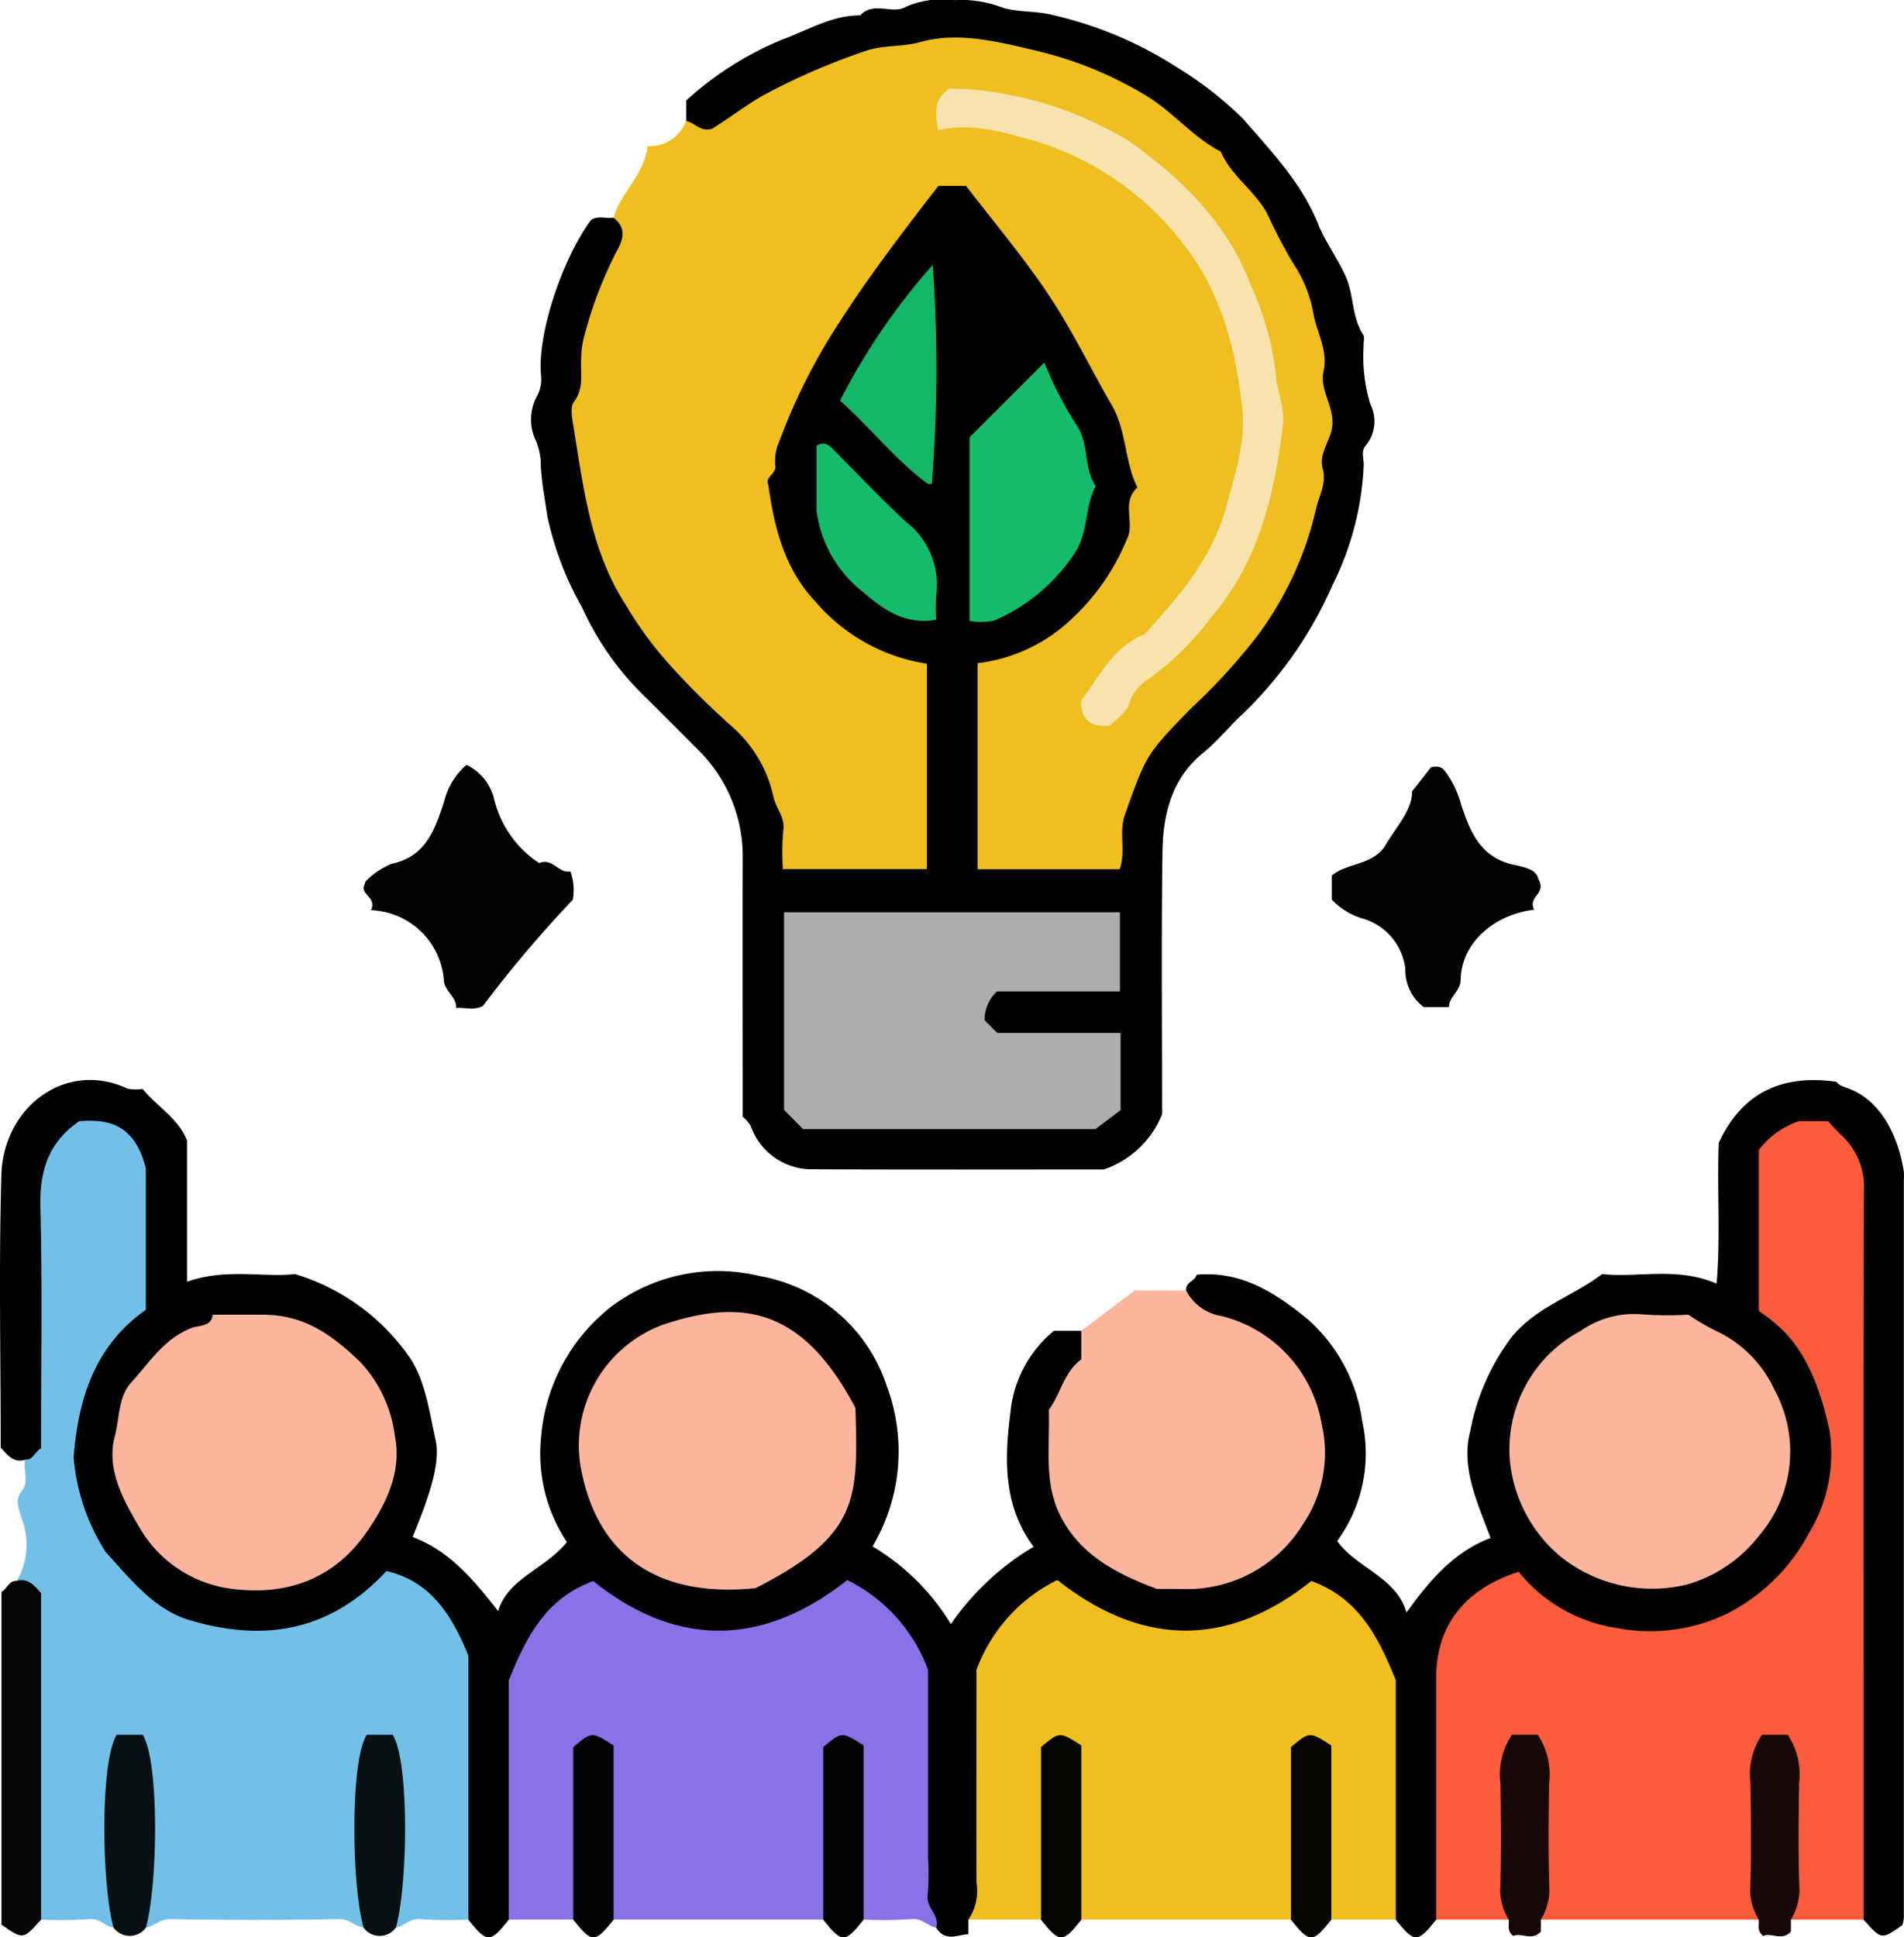 <svg xmlns="http://www.w3.org/2000/svg" xmlns:xlink="http://www.w3.org/1999/xlink" width="118.011" height="120.057" viewBox="0 0 118.011 120.057"><defs><clipPath id="a"><rect width="118.011" height="120.057" fill="none"/></clipPath></defs><g transform="translate(5695 8518)"><g transform="translate(-5695 -8518)"><g transform="translate(0 0)" clip-path="url(#a)"><path d="M18.234,12.423c.447-1.571,1.91-2.652,2.108-4.435a2.4,2.4,0,0,0,2.391-1.564,26.205,26.205,0,0,0,4.239-2.085C42.813-5.231,61.255,6.06,63,21.991a22.752,22.752,0,0,1-5.223,17.9C54.424,43.854,49.8,46.957,50.245,53a20.679,20.679,0,0,1-9.8.136A55.14,55.14,0,0,1,40.233,40.4c1.023-1.237,2.159-1.382,3.122-1.841,5.582-2.656,7.672-8.119,5.223-13.781A56.75,56.75,0,0,0,40.811,12.6a2.259,2.259,0,0,0-1.61-1.064.886.886,0,0,0-.693.235c-3.935,4.456-7.439,9.22-9.307,14.926-1.438,4.389.885,9.148,5.248,11.537a16.2,16.2,0,0,1,3.691,1.956,54.033,54.033,0,0,1-.016,12.546,14.42,14.42,0,0,1-9.835.046c.177-5.621-4.135-8.8-7.45-12.724C14.785,32.89,13.737,24.7,17,15.953c.435-1.168.855-2.341,1.233-3.529" transform="translate(19.797 1.067)" fill="#efbf20"/><path d="M1.544,52.593c-.693.2-1.064-.274-1.5-.758,0-5.6-.122-11.254.041-16.9C.205,30.744,4.055,27.8,7.9,29.583a2.336,2.336,0,0,0,.931.016c.912,1.117,2.219,1.811,2.762,3.214v8.745c2.377-.855,4.746-.253,6.69-.477a13.306,13.306,0,0,1,7.139,5.213c.968,1.484,1.189,3.345,1.578,5.071.3,1.339-.306,3.315-1.428,6.008,2.3.864,3.787,2.656,5.3,4.591.622-2.041,2.9-2.587,4.267-4.274a9.871,9.871,0,0,1-1.6-6.52,11.4,11.4,0,0,1,4.379-8.093A10.957,10.957,0,0,1,47.066,41.2a10.119,10.119,0,0,1,7.9,6.831,11.551,11.551,0,0,1-.885,9.929,14.09,14.09,0,0,1,4.854,4.815,16.393,16.393,0,0,1,5.128-4.794c-1.9-2.543-1.8-5.481-1.44-8.268a7.446,7.446,0,0,1,2.7-5.114h1.7c1.129,1.394.016,2.481-.523,3.622a8.061,8.061,0,0,0,2.831,10.5,7.82,7.82,0,0,0,10.959-2.852A7.909,7.909,0,0,0,76.78,44.876c-1.276-.647-3.3-.544-3.262-2.781-.048-.528.56-.571.65-.974,2.8-.244,4.889,1.129,6.881,2.755A10.306,10.306,0,0,1,84.433,50.2a9.2,9.2,0,0,1-1.555,7.423c1.228,1.709,3.661,2.225,4.3,4.432,1.41-1.97,2.93-3.762,5.209-4.619-.795-2.133-1.852-4.35-1.269-6.582a13.975,13.975,0,0,1,2.626-5.937c1.567-1.845,3.707-2.435,5.552-3.836,2.244.242,4.637-.47,7.1.592.256-2.933.018-5.81.136-8.72,1.41-3.082,3.882-4.276,7.285-3.787.2.272.587.332.954.493,2.092.91,2.972,3.338,3.23,5.089a3.586,3.586,0,0,1,0,.5q0,22.859,0,45.714a2.514,2.514,0,0,1-.085.463c-1.3.915-1.3.915-2.412-.336-.979-1.129-.746-2.509-.749-3.817q-.024-19.58-.014-39.16a9.023,9.023,0,0,0-.4-3.693c-.454-1.051-1.17-1.9-2.437-1.758a2.117,2.117,0,0,0-2.018,2.175c-.088,3.677-.668,7.273,2.06,10.641,3.469,4.285,2.785,10.279-.965,14.417a11.536,11.536,0,0,1-14.525,2.451c-.933-.523-1.7-1.357-3.025-1.562C91,61.7,89.873,63.652,89.806,66.3c-.092,3.824-.007,7.649-.041,11.473-.009,1.154.115,2.352-.751,3.317-1.161,1.456-1.341,1.456-2.5,0-.82-.889-.71-2-.719-3.076-.028-3.327.076-6.658-.041-9.982a7.346,7.346,0,0,0-4.283-6.858c-2.629,1.145-5.025,2.728-8.008,2.665-2.94-.06-5.435-1.357-8.038-2.654a6.867,6.867,0,0,0-4.156,6.368c-.058,3.493.014,6.987-.037,10.482-.016,1.154.062,2.382-1.209,3.055v.9c-.7.041-1.431.493-2-.4a5.064,5.064,0,0,1-1.235-3.663c.021-3.488.051-6.978-.014-10.464-.053-2.843-1.449-4.826-4.1-6.257-2.509,1.143-4.972,2.548-7.893,2.629-2.979.083-5.435-1.3-7.75-2.534-3.057,1.011-4.64,3.281-4.743,6.755-.1,3.32-.007,6.644-.035,9.966-.009,1.071.1,2.182-.721,3.069-1.159,1.456-1.338,1.456-2.5,0-.875-.97-.716-2.172-.726-3.324-.03-3.744.039-7.49-.032-11.233-.053-2.714-1.177-4.764-3.578-5.78a6.956,6.956,0,0,0-2.894,1.44,11.469,11.469,0,0,1-14.74-2.331C3.267,55.641,2.7,49.608,6.3,45.212c2.781-3.4,1.931-7.02,1.783-10.676A2.023,2.023,0,0,0,6.1,32.617a2.339,2.339,0,0,0-2.325,1.564,6.771,6.771,0,0,0-.493,3.177c-.021,4.161.06,8.321-.048,12.48-.03,1.156.184,2.647-1.689,2.755" transform="translate(0 37.877)"/><path d="M19.4,13.491c.774.6.638,1.3.221,2.03a25.534,25.534,0,0,0-2.113,5.621,4.838,4.838,0,0,0-.106.954c-.085.947.217,1.919-.463,2.822-.24.318-.106.981-.028,1.468.624,3.847,1.069,7.745,3.267,11.139a23.339,23.339,0,0,0,2.834,3.82,49.366,49.366,0,0,0,3.732,3.684,8.055,8.055,0,0,1,2.585,4.435c.175.67.719,1.23.592,2.027a15.7,15.7,0,0,0-.025,2.368h8.925V41.132a11.307,11.307,0,0,1-6.858-3.794c-1.958-2.05-2.594-4.591-2.965-7.278-.253-.511.525-.659.426-1.253a2.829,2.829,0,0,1,.226-1.387A36.783,36.783,0,0,1,33.4,19.974c1.884-2.942,4.013-5.7,6.133-8.455h1.714c1.663,2.17,3.522,4.366,5.11,6.741,1.461,2.186,2.608,4.58,3.928,6.858.919,1.585.783,3.481,1.583,5.094-.961.882-.24,2.03-.558,2.983a14.015,14.015,0,0,1-3.622,5.264A10.194,10.194,0,0,1,41.964,41.1v12.77h8.805c.408-1.122-.074-2.258.334-3.4,1.325-3.709,1.3-3.7,4.082-6.563A37.022,37.022,0,0,0,59.31,39.4a20.975,20.975,0,0,0,3.61-7.768c.177-.848.687-1.666.445-2.541-.27-.981.417-1.686.564-2.541.221-1.283-.795-2.334-.521-3.543.288-1.276-.408-2.373-.62-3.527a8.169,8.169,0,0,0-1.29-3.2,33.331,33.331,0,0,1-1.6-3.073c-.786-1.415-2.221-2.311-2.859-3.81-1.714-.88-2.921-2.426-4.568-3.43a23.541,23.541,0,0,0-6.815-2.811c-2.311-.539-4.852-1.219-7.218-.553-1.177.332-2.361.164-3.493.583a40.545,40.545,0,0,0-6.354,2.774c-1.087.634-2.073,1.4-3.078,2.018-.7.228-1.074-.376-1.608-.477V6.228a20.354,20.354,0,0,1,5.923-3.764c1.6-.574,3.08-1.52,4.863-1.509.813-.9,2-.055,2.776-.511A5.7,5.7,0,0,1,40.534.01a7.038,7.038,0,0,1,2.818.405c.984.373,2.156.23,3.274.518a24.037,24.037,0,0,1,7.66,3.218,22.411,22.411,0,0,1,4.131,3.211c1.744,2.013,3.631,3.972,4.661,6.536.458,1.14,1.228,2.152,1.721,3.281s.352,2.467,1.062,3.557c.115.177.012.488.03.735a10.118,10.118,0,0,0,.415,3.573,2.372,2.372,0,0,1-.276,2.564c-.318.336-.131.792-.131,1.186a18.332,18.332,0,0,1-1.926,7.446,24.992,24.992,0,0,1-5.7,8.123c-.783.746-1.474,1.6-2.308,2.276-1.993,1.615-2.509,3.843-2.543,6.188-.074,5.407-.023,10.816-.023,16.225a5.925,5.925,0,0,1-3.612,3.423c-5.739,0-11.89.018-18.039-.012a4,4,0,0,1-3.85-2.7,2.322,2.322,0,0,0-.491-.548c0-5.324-.009-10.65,0-15.977a9.244,9.244,0,0,0-2.82-6.821c-1.177-1.175-2.345-2.361-3.534-3.527a18.189,18.189,0,0,1-3.605-5.25A19.8,19.8,0,0,1,15.3,32.009c-.145-1-.341-2.02-.405-3.053a4.071,4.071,0,0,0-.3-1.624,3.031,3.031,0,0,1,.069-2.8,2.208,2.208,0,0,0,.226-1.4c-.159-2.728,1.421-7.192,3.1-9.48.431-.313.94-.092,1.415-.159" transform="translate(18.627 -0.001)"/><path d="M.953,51.165c.509.023.611-.507,1-.714,0-4.981.085-9.973-.039-14.958-.055-2.214.477-3.99,2.405-5.315,1.767-.141,3.435.141,4.131,2.928v8.759C5.263,44.113,4.259,47.4,3.975,51.006a12.8,12.8,0,0,0,2,5.891C7.5,58.553,8.963,60.458,11.2,61.112c3.677,1.074,8.171,1.251,12.162-3.057,2.624.608,4.009,2.566,5.078,5.253v16.35a25.014,25.014,0,0,1-2.97-.03c-.659-.081-1,.445-1.53.53-.76-2.507.018-5.064-.24-7.586-.1-1.014.177-2.119-.76-3.092-.935.972-.657,2.078-.76,3.092-.258,2.523.523,5.08-.24,7.586-.534-.088-.885-.546-1.532-.532q-5.215.1-10.431,0c-.645-.014-1,.445-1.532.532-.76-2.507.018-5.064-.237-7.586-.1-1.014.175-2.119-.763-3.092-.935.972-.657,2.078-.76,3.092-.256,2.523.523,5.08-.237,7.586-.537-.085-.871-.611-1.532-.53a24.975,24.975,0,0,1-2.967.03c-.935-.924-.781-2.129-.792-3.262q-.055-6.434,0-12.867a14.03,14.03,0,0,0-.7-4.866A4.531,4.531,0,0,0,.741,54.77c-.2-.654-.419-1.106.044-1.712.426-.56.06-1.262.168-1.894" transform="translate(0.591 39.306)" fill="#72c0e7"/><path d="M38.639,79.643q0-7.488,0-14.979c0-3.209,1.732-5.492,5.114-6.577a9.638,9.638,0,0,0,6.105,3.488,10.975,10.975,0,0,0,6.828-.9,11.824,11.824,0,0,0,5.068-5,9.471,9.471,0,0,0,1.26-6.368c-1.041-4.764-2.67-6.2-4.375-7.388V31.948a5.145,5.145,0,0,1,2.495-1.788h1.788c.256.267.53.583.832.866a4.338,4.338,0,0,1,1.4,3.426c-.044,10.487-.023,20.974-.023,31.458V79.643h-4.5c-.583-2.357-.06-4.75-.237-7.121-.076-1.014.187-2.117-.947-3.26-1.251,3.587-.023,7.084-.816,10.381h-13.5c-.583-2.357-.06-4.75-.237-7.121-.076-1.014.187-2.117-.947-3.26-1.249,3.587-.021,7.084-.813,10.381Z" transform="translate(50.375 39.321)" fill="#fa5c3c"/><path d="M13.688,63.549V48.722c1.122-2.792,2.338-5.094,5.234-6.153,5.071,4.055,10.4,4.161,15.746-.065a10.116,10.116,0,0,1,5.008,5.564V59.759A14.284,14.284,0,0,1,39.652,62c-.127.8.763,1.267.525,2.046-.537-.085-.869-.611-1.53-.53a25.014,25.014,0,0,1-2.97.03c-1-1.021-.68-2.327-.749-3.539-.12-2.043.214-4.117-.369-6.663-.968,2.161-.468,3.951-.627,5.665-.143,1.53.424,3.179-.753,4.536h-13c-1-1.021-.677-2.327-.749-3.539-.12-2.043.214-4.117-.366-6.663-.968,2.161-.472,3.951-.629,5.665-.143,1.53.422,3.179-.753,4.536Z" transform="translate(17.846 55.415)" fill="#8a71e6"/><path d="M26.054,63.549a3.191,3.191,0,0,0,.5-2.29c-.009-4.495,0-8.987,0-13.189A10.093,10.093,0,0,1,31.565,42.5c5.34,4.225,10.673,4.119,15.744.062,2.9,1.064,4.112,3.364,5.236,6.158V63.549h-4c-1-1.021-.68-2.327-.749-3.539-.12-2.043.214-4.117-.369-6.663-.968,2.161-.47,3.951-.629,5.665-.141,1.53.424,3.179-.753,4.536h-13c-1-1.021-.677-2.327-.749-3.539-.12-2.043.214-4.117-.366-6.663-.968,2.161-.472,3.951-.631,5.665-.141,1.53.424,3.179-.751,4.536Z" transform="translate(33.969 55.415)" fill="#eebf1f"/><path d="M36.737,34.715A2.977,2.977,0,0,0,38.946,36.3,8.346,8.346,0,0,1,45.139,43a7.826,7.826,0,0,1-1.163,6.2,8.4,8.4,0,0,1-7.536,4.011c-.661-.009-1.322,0-1.5,0-2.783-1.016-4.889-2.272-6.034-4.605-1-2.048-.606-4.294-.68-6.5.742-.984.933-2.338,2.011-3.119V37.215l3.313-2.5Z" transform="translate(36.781 45.26)" fill="#feb59e"/><path d="M48.374,29.492c-2.6.323-4.52,2.145-4.557,4.354-.012.707-.723,1.039-.721,1.684H41.534a2.842,2.842,0,0,1-1.143-2.366,3.7,3.7,0,0,0-2.52-3.085,4.342,4.342,0,0,1-2.041-1.212V27.377c.974-.811,2.6-.634,3.347-1.912.663-1.133,1.638-2.131,1.631-3.3l1.168-1.5c.551-.127.721.062.878.249a6.034,6.034,0,0,1,1,2.087c.537,1.58,1.122,3.191,3.154,3.684.521.127,1.518.249,1.62.9.558.922-.684,1.1-.251,1.91" transform="translate(46.714 26.883)" fill="#020201"/><path d="M10.246,29.584c.336-.758-.511-.908-.463-1.428.06-.141.078-.336.184-.417a4.762,4.762,0,0,1,1.56-1.032c2.129-.447,2.684-2.14,3.246-3.845a4.384,4.384,0,0,1,1.385-2.288,3.159,3.159,0,0,1,1.7,2.066,6.626,6.626,0,0,0,2.808,4.025c.809-.359,1.223.666,1.937.514a3.417,3.417,0,0,1,.147,1.76,75.418,75.418,0,0,0-5.568,6.575c-.525.293-1.106.094-1.668.127.046-.689-.693-1-.753-1.691a4.7,4.7,0,0,0-4.513-4.366" transform="translate(12.752 26.823)" fill="#020201"/><path d="M.993,42.551c.687-.191,1.062.26,1.5.76V63.546c-1.11,1.249-1.11,1.249-2.454.311V43.24c.343-.182.445-.712.954-.689" transform="translate(0.051 55.418)" fill="#040404"/><path d="M3.379,58.621c-.74-2.6-.848-10.291.194-11.954H5.186c1.041,1.663.933,9.351.194,11.954a1.238,1.238,0,0,1-2,0" transform="translate(3.661 60.843)" fill="#0a1114"/><path d="M10.105,58.621c-.74-2.6-.848-10.291.194-11.954h1.613c1.041,1.663.933,9.351.194,11.954a1.238,1.238,0,0,1-2,0" transform="translate(12.43 60.843)" fill="#0a1114"/><path d="M40.891,58.121a3.68,3.68,0,0,1-.53-1.776c.081-2.228.053-4.462.018-6.692a4.4,4.4,0,0,1,.71-2.986h1.6a4.412,4.412,0,0,1,.707,2.986c-.035,2.23-.06,4.465.021,6.692a3.68,3.68,0,0,1-.53,1.776v.742c-.558.617-1.228.032-1.714.274-.438-.355-.223-.712-.286-1.016" transform="translate(52.62 60.843)" fill="#150806"/><path d="M47.617,58.121a3.68,3.68,0,0,1-.53-1.776c.081-2.228.053-4.462.018-6.692a4.4,4.4,0,0,1,.71-2.986h1.6a4.412,4.412,0,0,1,.707,2.986c-.035,2.23-.06,4.465.021,6.692a3.68,3.68,0,0,1-.53,1.776v.742c-.558.617-1.228.032-1.714.274-.438-.355-.223-.712-.286-1.016" transform="translate(61.389 60.843)" fill="#150806"/><path d="M15.423,58.108V47.416c1.152-.968,1.152-.968,2.5-.1v10.8c-1.161,1.456-1.341,1.456-2.5,0" transform="translate(20.108 60.856)" fill="#030305"/><path d="M22.149,58.108V47.416c1.152-.968,1.152-.968,2.5-.1v10.8c-1.161,1.456-1.341,1.456-2.5,0" transform="translate(28.877 60.856)" fill="#030305"/><path d="M28.007,58.108V47.416c1.152-.968,1.152-.968,2.5-.1v10.8c-1.161,1.456-1.341,1.456-2.5,0" transform="translate(36.515 60.856)" fill="#050401"/><path d="M34.732,58.108V47.416c1.152-.968,1.152-.968,2.5-.1v10.8c-1.161,1.456-1.341,1.456-2.5,0" transform="translate(45.283 60.856)" fill="#050401"/><path d="M35.962,41.855c-1.17.1-1.783-.256-1.795-1.548,1.106-1.424,1.926-3.308,3.939-4.11,2.129-2.35,4.211-4.741,5.059-7.9.534-1.986,1.216-3.986.993-6.075-.394-3.684-1.32-7.259-3.647-10.21a18.22,18.22,0,0,0-9.524-6.478c-1.8-.491-3.716-1.057-5.686-.567-.141-1.016-.343-1.827.682-2.585a18.17,18.17,0,0,1,3.783.4,21.023,21.023,0,0,1,3.806,1.09A26.859,26.859,0,0,1,37.1,5.6c3.285,2.35,6.144,5.084,7.609,9.024A17.682,17.682,0,0,1,46.23,20c.053,1.083.592,2.147.447,3.292-.546,4.322-1.5,8.446-4.485,11.9a17.66,17.66,0,0,1-3.7,3.675,3.03,3.03,0,0,0-1.362,1.663c-.166.553-.825.956-1.166,1.32" transform="translate(32.838 3.111)" fill="#f6e3ae"/><path d="M9.245,35.366H12.33c2.451,0,4.126,1.087,6.013,2.887a8.158,8.158,0,0,1,2.182,4.594c.47,2.262-.567,4.347-1.859,6.153-2.09,2.917-5.149,3.838-8.542,3.313A7.736,7.736,0,0,1,4.635,48.44c-.986-1.677-2-3.559-1.461-5.559.295-1.1.21-2.421,1-3.294,1.131-1.239,2.037-2.732,3.76-3.4.431-.168,1.233-.069,1.306-.816" transform="translate(3.944 46.109)" fill="#feb59e"/><path d="M51.7,35.4a13.564,13.564,0,0,0,1.675.986,7.466,7.466,0,0,1,3.665,3.675,8.006,8.006,0,0,1-.915,8.982,8.72,8.72,0,0,1-4.456,3.064,9.068,9.068,0,0,1-7.983-1.792,8.865,8.865,0,0,1-3.057-5.941A8.317,8.317,0,0,1,45,36.419a5.768,5.768,0,0,1,3.81-1.041A22.557,22.557,0,0,0,51.7,35.4" transform="translate(52.947 46.074)" fill="#feb59e"/><path d="M32.7,41.242c.152,5.559.3,7.879-6.195,11.164-6.674.677-9.754-2.615-10.708-6.9a7.968,7.968,0,0,1,5.08-9.464c4.755-1.55,8.519-1.08,11.823,5.2" transform="translate(20.322 46.015)" fill="#feb59e"/><path d="M33.521,31.233c.235.235.47.47.79.788h7.642V36.8c-.327.249-.845.64-1.56,1.177H22.271c-.4-.408-.811-.822-1.177-1.191V24.541H41.911v4.907H34.29a2.407,2.407,0,0,0-.769,1.785" transform="translate(27.502 31.995)" fill="#aeaeae"/><path d="M26.088,14.381l4.628-4.628a23.136,23.136,0,0,0,1.875,3.688c.965,1.265.514,2.785,1.309,3.972-.693,1.279-.426,2.781-1.286,4.131a11.367,11.367,0,0,1-5.006,4.2,4.084,4.084,0,0,1-1.52.025Z" transform="translate(34.013 12.715)" fill="#13bd6c"/><path d="M21.969,16.119V12.053c.567-.3.829.037,1.117.325,1.468,1.474,2.9,2.988,4.423,4.4a4.888,4.888,0,0,1,1.88,4.479,12.1,12.1,0,0,0-.009,1.594c-1.878.329-3.235-.6-4.488-1.689a7.643,7.643,0,0,1-2.923-5.045" transform="translate(28.643 15.56)" fill="#13bc6b"/><path d="M28.346,7.125A89.887,89.887,0,0,1,28.29,20.7c-.083,0-.191.035-.244,0-2-1.47-3.513-3.442-5.446-5.16a40.053,40.053,0,0,1,5.746-8.409" transform="translate(29.465 9.289)" fill="#12b768"/></g></g></g></svg>